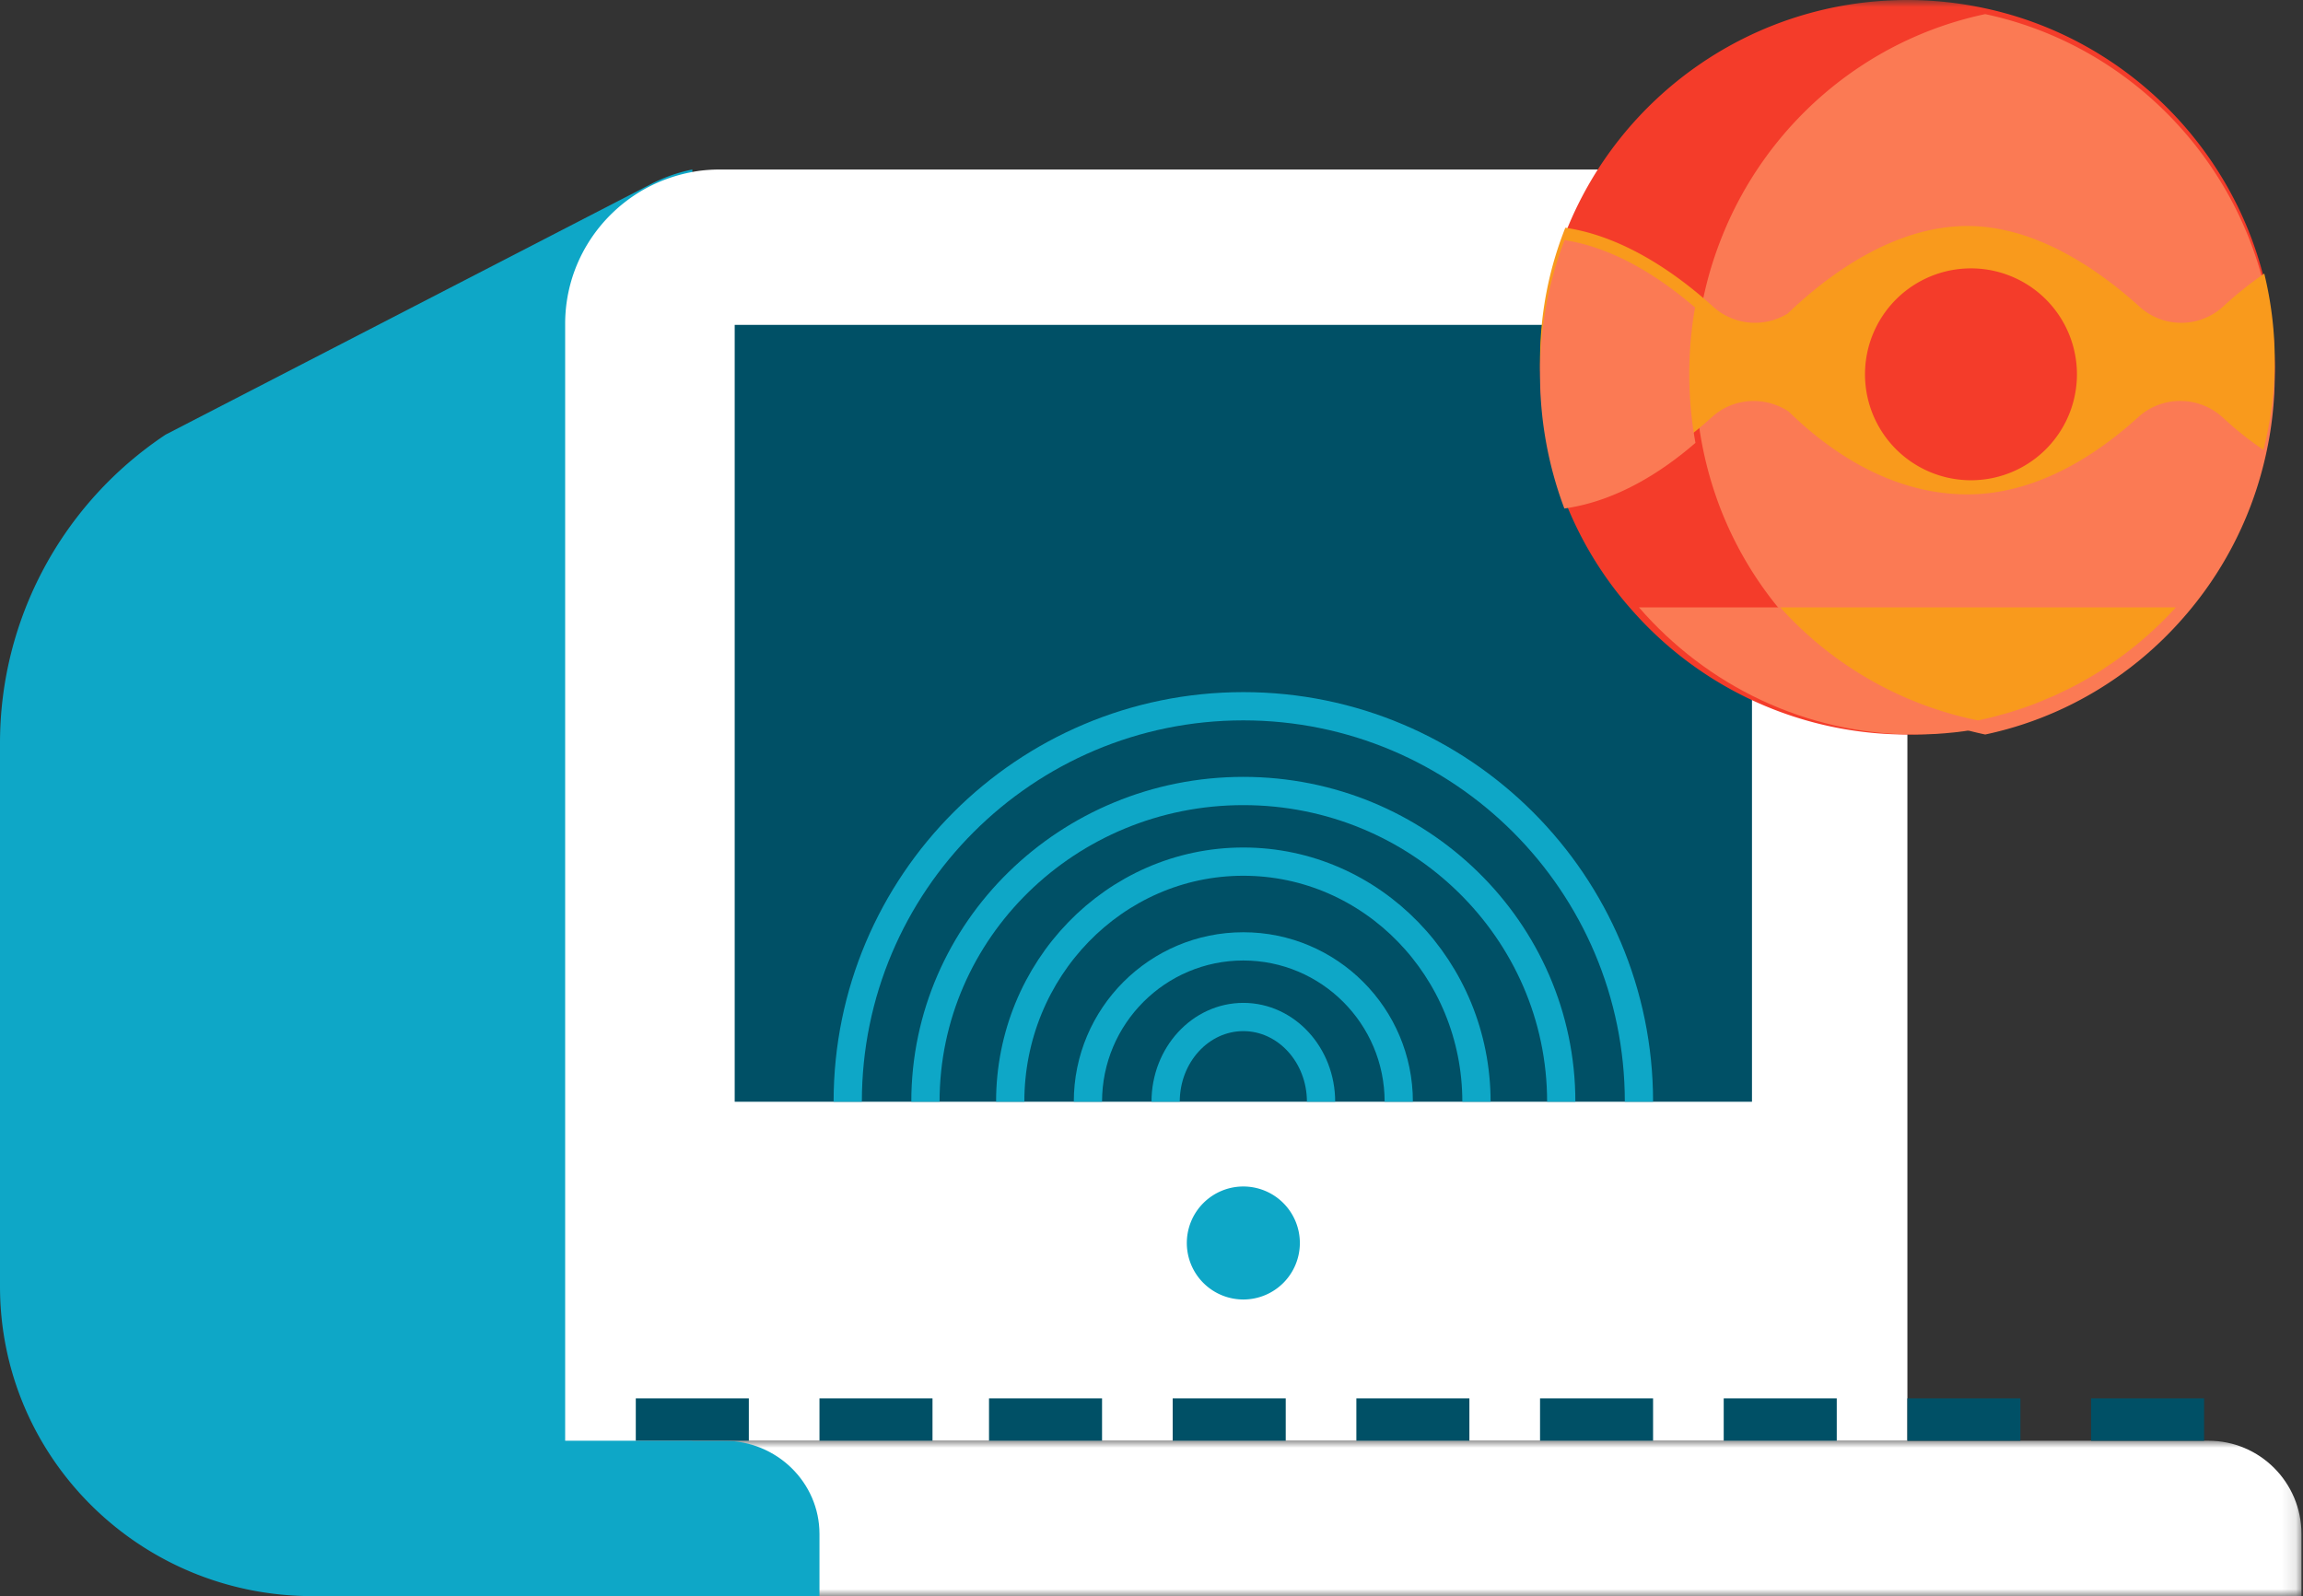 <svg width="163" height="113" viewBox="106 68 163 113" xmlns="http://www.w3.org/2000/svg" xmlns:xlink="http://www.w3.org/1999/xlink"><rect x="106" y="68" width="163" height="113" fill="#333333" stroke="none"/><defs><path id="a" d="M61.624 11h61.266V0H.358v11z"/><path id="c" d="M0 113h163V0H0z"/></defs><g fill="none" fill-rule="evenodd" transform="translate(106 68)"><g transform="translate(40 102)"><mask id="b" fill="#fff"><use xlink:href="#a"/></mask><path d="M116.312 0H.358v11h122.533V6.6c0-3.645-2.945-6.6-6.579-6.6" fill="#FFF" mask="url(#b)"/></g><path d="M40 102h11.25c3.728 0 6.75 2.955 6.75 6.6v4.4H40v-11z" fill="#0EA7C7"/><path d="M49 12v101H22.112C9.884 113 0 103.198 0 91.072V52.611c0-8.772 4.378-16.95 11.72-21.84l34.229-17.675A11.25 11.25 0 0 1 49 12" fill="#0EA7C7"/><path d="M135 22.933V102H40V22.933c0-4.155 2.328-7.762 5.755-9.621a11.148 11.148 0 0 1 3.031-1.093c.703-.153 1.45-.219 2.197-.219h73.034C130.08 12 135 16.898 135 22.933" fill="#FFF"/><path d="M92 88a4 4 0 1 1-3.999-4A3.999 3.999 0 0 1 92 88" fill="#0EA7C7"/><mask id="d" fill="#fff"><use xlink:href="#c"/></mask><path fill="#005066" mask="url(#d)" d="M52 78h72V23H52zM45 102h8v-3h-8zM58 102h8v-3h-8zM70 102h8v-3h-8zM83 102h8v-3h-8zM96 102h8v-3h-8zM109 102h8v-3h-8zM122 102h8v-3h-8zM135 102h8v-3h-8zM148 102h8v-3h-8z"/><path d="M60 78c0-15.457 12.543-28 27.999-28S116 62.543 116 78" stroke="#0EA7C7" stroke-width="2" mask="url(#d)"/><path d="M65.5 78c0-12.143 10.08-22 22.501-22 12.42 0 22.499 9.857 22.499 22" stroke="#0EA7C7" stroke-width="2" mask="url(#d)"/><path d="M71.5 78c0-9.384 7.392-17 16.5-17s16.5 7.616 16.5 17" stroke="#0EA7C7" stroke-width="2" mask="url(#d)"/><path d="M77 78c0-6.073 4.929-11 10.999-11C94.07 67 99 71.927 99 78" stroke="#0EA7C7" stroke-width="2" mask="url(#d)"/><path d="M82.5 78c0-3.31 2.464-6 5.501-6 3.035 0 5.499 2.69 5.499 6" stroke="#0EA7C7" stroke-width="2" mask="url(#d)"/><path d="M161 25.992c0 2.208-.278 4.355-.802 6.41a25.815 25.815 0 0 1-5.747 10.841 25.814 25.814 0 0 1-14.038 8.186c-1.746.37-3.552.571-5.405.571a25.903 25.903 0 0 1-19.461-8.757 25.726 25.726 0 0 1-4.772-7.768A26.182 26.182 0 0 1 109 25.992c0-3.335.632-6.533 1.79-9.467C114.56 6.857 123.98 0 135.008 0c1.853 0 3.659.201 5.405.57 9.745 2.055 17.483 9.607 19.846 19.23.479 1.991.741 4.061.741 6.192" fill="#F43C2A" mask="url(#d)"/><path d="M161 26.492c0 2.214-.276 4.367-.799 6.427a25.95 25.95 0 0 1-5.72 10.872c-3.597 4.103-8.47 7.047-13.973 8.209-5.52-1.162-10.392-4.106-13.991-8.209a25.83 25.83 0 0 1-4.75-7.79A26.425 26.425 0 0 1 120 26.492c0-3.345.629-6.551 1.782-9.493C124.902 8.93 131.912 2.813 140.508 1c9.7 2.06 17.402 9.634 19.754 19.283.477 1.996.738 4.072.738 6.21" fill="#FB7A54" mask="url(#d)"/><path d="M161 25.5c0 2.187-.278 4.313-.802 6.348a23.06 23.06 0 0 1-2.842-2.263c-1.7-1.576-4.31-1.606-6.024-.047-2.842 2.585-7.12 5.462-12.077 5.462-5.513 0-9.915-3.183-12.65-5.858-1.683-1.118-3.921-.996-5.451.396-2.516 2.28-6.147 4.789-10.38 5.354A25.713 25.713 0 0 1 109 25.5c0-3.304.632-6.471 1.79-9.377 4.156.613 7.909 3.274 10.473 5.6a4.413 4.413 0 0 0 5.266.473C129.4 19.442 134.05 16 139.255 16c4.833 0 9.266 3.076 12.186 5.722a4.385 4.385 0 0 0 5.9-.015 27.174 27.174 0 0 1 2.918-2.34c.479 1.972.741 4.022.741 6.133" fill="#F99A1C" mask="url(#d)"/><path d="M120 31.354c-2.398 2.075-5.612 4.133-9.279 4.646A26.86 26.86 0 0 1 109 26.491c0-3.344.604-6.548 1.736-9.491 3.545.543 6.789 2.665 9.234 4.77a27.083 27.083 0 0 0-.408 4.721c0 1.657.152 3.283.438 4.863" fill="#FB7A54" mask="url(#d)"/><path d="M147 26.5a7.5 7.5 0 1 1-15 0 7.5 7.5 0 0 1 15 0" fill="#F43C2A" mask="url(#d)"/><path d="M126.884 43H116c4.788 5.524 11.786 9 19.576 9 1.864 0 3.683-.207 5.424-.586-5.565-1.191-10.494-4.208-14.116-8.414" fill="#FB7A54" mask="url(#d)"/><path d="M126 43a25.745 25.745 0 0 0 13.976 8c.109-.015.216-.03.31-.062.43-.09.845-.194 1.276-.316.447-.12.878-.241 1.31-.393a19.443 19.443 0 0 0 2.093-.8c.277-.106.538-.226.784-.347.985-.453 1.955-.98 2.863-1.553.277-.182.538-.363.817-.545A25.924 25.924 0 0 0 154 43h-28z" fill="#F99A1C" mask="url(#d)"/></g></svg>